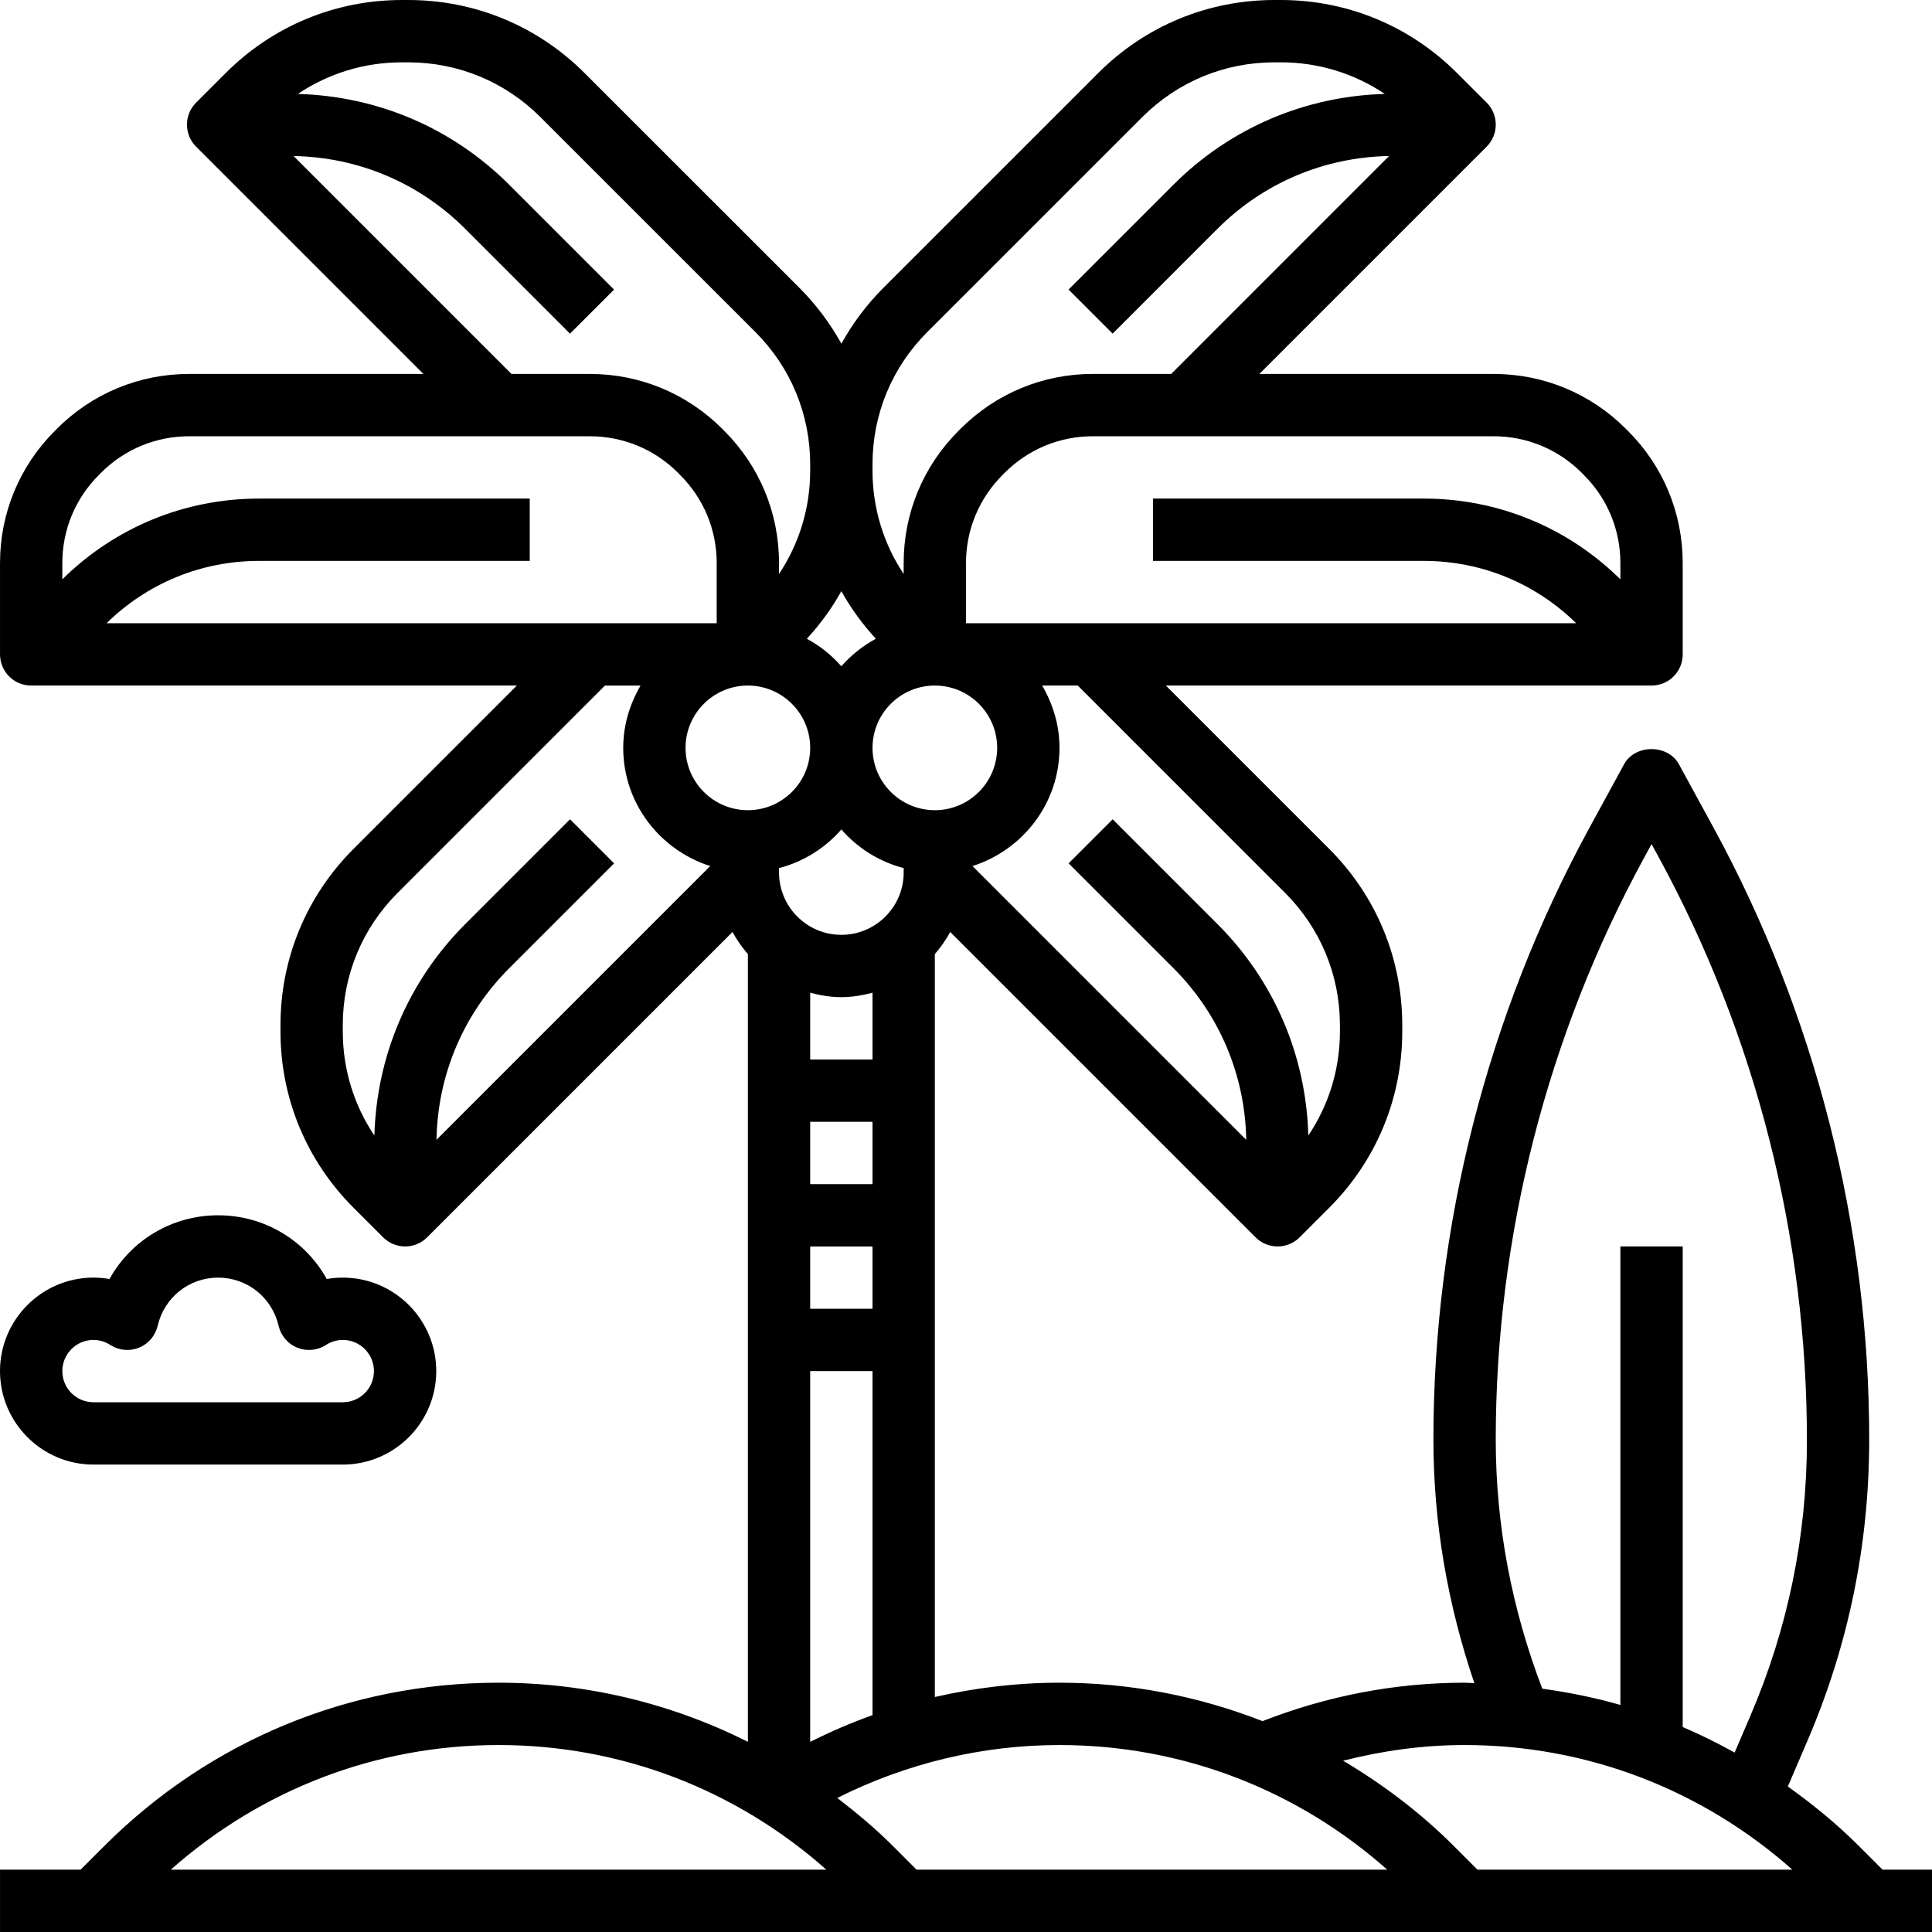 <svg height="496pt" viewBox="0 0 496 496" width="496pt" xmlns="http://www.w3.org/2000/svg"><path d="m88 376c13.23 0 24-10.77 24-24s-10.77-24-24-24c-1.383 0-2.762.121-4.113.359-5.512-9.945-16.023-16.359-27.887-16.359s-22.375 6.414-27.887 16.359c-1.352-.238-2.73-.359-4.113-.359-13.23 0-24 10.77-24 24s10.77 24 24 24zm-72-24c0-4.414 3.586-8 8-8 1.535 0 3 .441 4.336 1.305 2.191 1.406 4.922 1.664 7.344.688 2.418-.977 4.191-3.07 4.793-5.609 1.688-7.285 8.062-12.383 15.527-12.383s13.84 5.098 15.527 12.383c.594 2.539 2.375 4.633 4.793 5.609 2.414.977 5.16.719 7.344-.688 1.336-.863 2.801-1.305 4.336-1.305 4.414 0 8 3.586 8 8s-3.586 8-8 8h-64c-4.414 0-8-3.586-8-8zm0 0"/><path d="m483.312 480-6.055-6.055c-5.691-5.688-11.852-10.715-18.266-15.297l5.105-11.914c10.43-24.328 15.742-50.094 15.781-76.879.082-54.871-13.766-109.352-40.047-157.527l-8.816-16.152c-2.816-5.145-11.23-5.145-14.047 0l-8.93 16.367c-26.191 48.031-40.039 102.336-40.039 157.051 0 21.422 3.672 42.367 10.512 62.527-.84-.016-1.672-.121-2.512-.121-17.855 0-35.273 3.391-51.879 9.863-16.402-6.406-33.984-9.863-52.121-9.863-10.84 0-21.559 1.281-32 3.672v-190.727c1.52-1.746 2.832-3.641 3.953-5.68l78.391 78.391c1.559 1.559 3.609 2.344 5.656 2.344s4.098-.785 5.656-2.344l7.602-7.602c12.086-12.086 18.742-28.16 18.742-45.246v-1.609c0-17.094-6.656-33.168-18.742-45.254l-41.945-41.945h124.688c4.426 0 8-3.586 8-8v-23.434c0-12.832-4.992-24.879-14.023-33.902l-.562-.566c-.016-.02-.031-.027-.039-.043-9.078-9.062-21.137-14.055-33.941-14.055h-60.121l58.344-58.344c1.504-1.496 2.344-3.535 2.344-5.656 0-2.129-.84-4.16-2.344-5.664l-7.602-7.594c-12.086-12.086-28.16-18.742-45.246-18.742h-1.609c-17.094 0-33.168 6.656-45.246 18.742l-55.199 55.195c-4.297 4.293-7.875 9.117-10.746 14.293-2.871-5.176-6.449-9.992-10.742-14.293l-55.203-55.195c-12.094-12.086-28.168-18.742-45.254-18.742h-1.609c-17.094 0-33.168 6.656-45.246 18.742l-7.602 7.602c-1.512 1.496-2.352 3.527-2.352 5.656 0 2.121.84 4.16 2.344 5.656l58.344 58.344h-60.121c-12.812 0-24.863 4.992-33.941 14.055-.008.016-.023.023-.039.043l-.523.527c-9.07 9.062-14.062 21.117-14.062 33.941v23.434c0 4.414 3.574 8 8 8h124.688l-41.945 41.945c-12.086 12.086-18.742 28.16-18.742 45.246v1.609c0 17.094 6.656 33.168 18.742 45.246l7.602 7.602c1.559 1.566 3.609 2.352 5.656 2.352s4.098-.785 5.656-2.344l78.391-78.391c1.121 2.039 2.434 3.934 3.953 5.68v202.223c-19.641-9.84-41.391-15.168-64-15.168-38.246 0-74.207 14.895-101.258 41.945l-6.055 6.055h-20.688v16h496v-16zm-99.312-110.406c0-52.043 13.168-103.707 38.098-149.395l1.902-3.496 1.793 3.281c25 45.832 38.168 97.641 38.094 150.137-.039 24.328-4.91 47.984-14.488 70.312l-4.07 9.504c-4.336-2.41-8.77-4.617-13.328-6.555v-123.383h-16v117.711c-6.535-1.887-13.238-3.223-20.047-4.176-7.84-20.48-11.953-41.949-11.953-63.941zm-8 78.406c31.352 0 60.887 11.383 84.152 32h-80.84l-6.055-6.055c-8.617-8.617-18.227-15.855-28.441-21.922 10.168-2.574 20.574-4.023 31.184-4.023zm-19.848 32h-120.84l-6.055-6.055c-4.504-4.504-9.336-8.539-14.305-12.359 17.664-8.875 37.145-13.586 57.047-13.586 31.352 0 60.887 11.383 84.152 32zm-100.152-288c0 8.824-7.176 16-16 16s-16-7.176-16-16 7.176-16 16-16 16 7.176 16 16zm-40-20.945c-2.504-2.863-5.488-5.246-8.855-7.07 3.457-3.762 6.43-7.848 8.855-12.215 2.426 4.375 5.406 8.453 8.855 12.215-3.367 1.832-6.352 4.207-8.855 7.07zm-24 4.945c8.824 0 16 7.176 16 16s-7.176 16-16 16-16-7.176-16-16 7.176-16 16-16zm8 46.863c6.32-1.641 11.832-5.145 16-9.918 4.168 4.773 9.68 8.277 16 9.918v1.137c0 8.824-7.176 16-16 16s-16-7.176-16-16zm24 113.137h-16v-16h16zm0-32h-16v-16h16zm-8-48c2.777 0 5.426-.465 8-1.137v17.137h-16v-17.137c2.574.672 5.223 1.137 8 1.137zm-8 191.184v-95.184h16v88.32c-5.465 1.945-10.793 4.266-16 6.863zm121.945-217.926c9.062 9.062 14.055 21.117 14.055 33.934v1.609c0 9.656-2.84 18.879-8.113 26.719-.574-20.504-8.75-39.703-23.32-54.273l-26.91-26.91-11.312 11.312 26.914 26.91c11.797 11.809 18.383 27.418 18.688 44.066l-70.281-70.281c12.902-4.121 22.336-16.086 22.336-30.344 0-5.855-1.695-11.273-4.449-16h9.137zm76.102-107.906.578.594c6.047 6.039 9.375 14.07 9.375 22.621v4.16c-13.551-13.359-31.457-20.727-50.504-20.727h-69.496v16h69.496c14.762 0 28.625 5.688 39.152 16h-156.648v-15.434c0-8.551 3.328-16.582 9.414-22.664l.523-.527c6.047-6.047 14.086-9.375 22.629-9.375h102.859c8.543 0 16.566 3.32 22.621 9.352zm-167.992-36.094 55.203-55.195c9.062-9.07 21.117-14.062 33.934-14.062h1.609c9.656 0 18.879 2.84 26.711 8.113-20.496.574-39.695 8.758-54.266 23.32l-26.91 26.91 11.312 11.312 26.91-26.914c11.801-11.805 27.418-18.383 44.059-18.688l-55.93 55.945h-20.121c-12.812 0-24.863 4.992-33.98 14.098l-.523.527c-9.07 9.062-14.062 21.117-14.062 33.941v2.793c-5.199-7.801-8-16.969-8-26.559v-1.609c0-12.816 4.992-24.871 14.055-33.934zm-162.688-45.203c16.648.305 32.258 6.883 44.059 18.688l26.91 26.914 11.312-11.312-26.914-26.91c-14.559-14.562-33.758-22.746-54.262-23.32 7.848-5.273 17.062-8.113 26.719-8.113h1.609c12.824 0 24.871 4.992 33.934 14.055l55.203 55.191c9.07 9.074 14.062 21.129 14.062 33.945v1.609c0 9.59-2.801 18.75-8 26.551v-2.793c0-12.832-4.992-24.879-14.023-33.902l-.602-.617c-9.078-9.047-21.137-14.039-33.941-14.039h-20.121zm-49.953 81.848.539-.543c6.055-6.039 14.086-9.359 22.613-9.359h102.859c8.543 0 16.582 3.328 22.59 9.336l.602.617c6.055 6.031 9.383 14.062 9.383 22.613v15.434h-156.641c10.527-10.312 24.395-16 39.152-16h69.488v-16h-69.496c-19.047 0-36.953 7.367-50.504 20.727v-4.16c0-8.551 3.328-16.582 9.414-22.664zm62.586 142.906v-1.609c0-12.824 4.992-24.871 14.055-33.941l53.258-53.258h9.137c-2.754 4.727-4.449 10.145-4.449 16 0 14.258 9.434 26.223 22.336 30.344l-70.281 70.281c.305-16.648 6.883-32.258 18.688-44.066l26.914-26.91-11.312-11.312-26.91 26.91c-14.562 14.57-22.738 33.77-23.32 54.273-5.273-7.832-8.113-17.055-8.113-26.711zm40 183.191c31.352 0 60.887 11.383 84.152 32h-168.305c23.266-20.617 52.801-32 84.152-32zm0 0"/></svg>